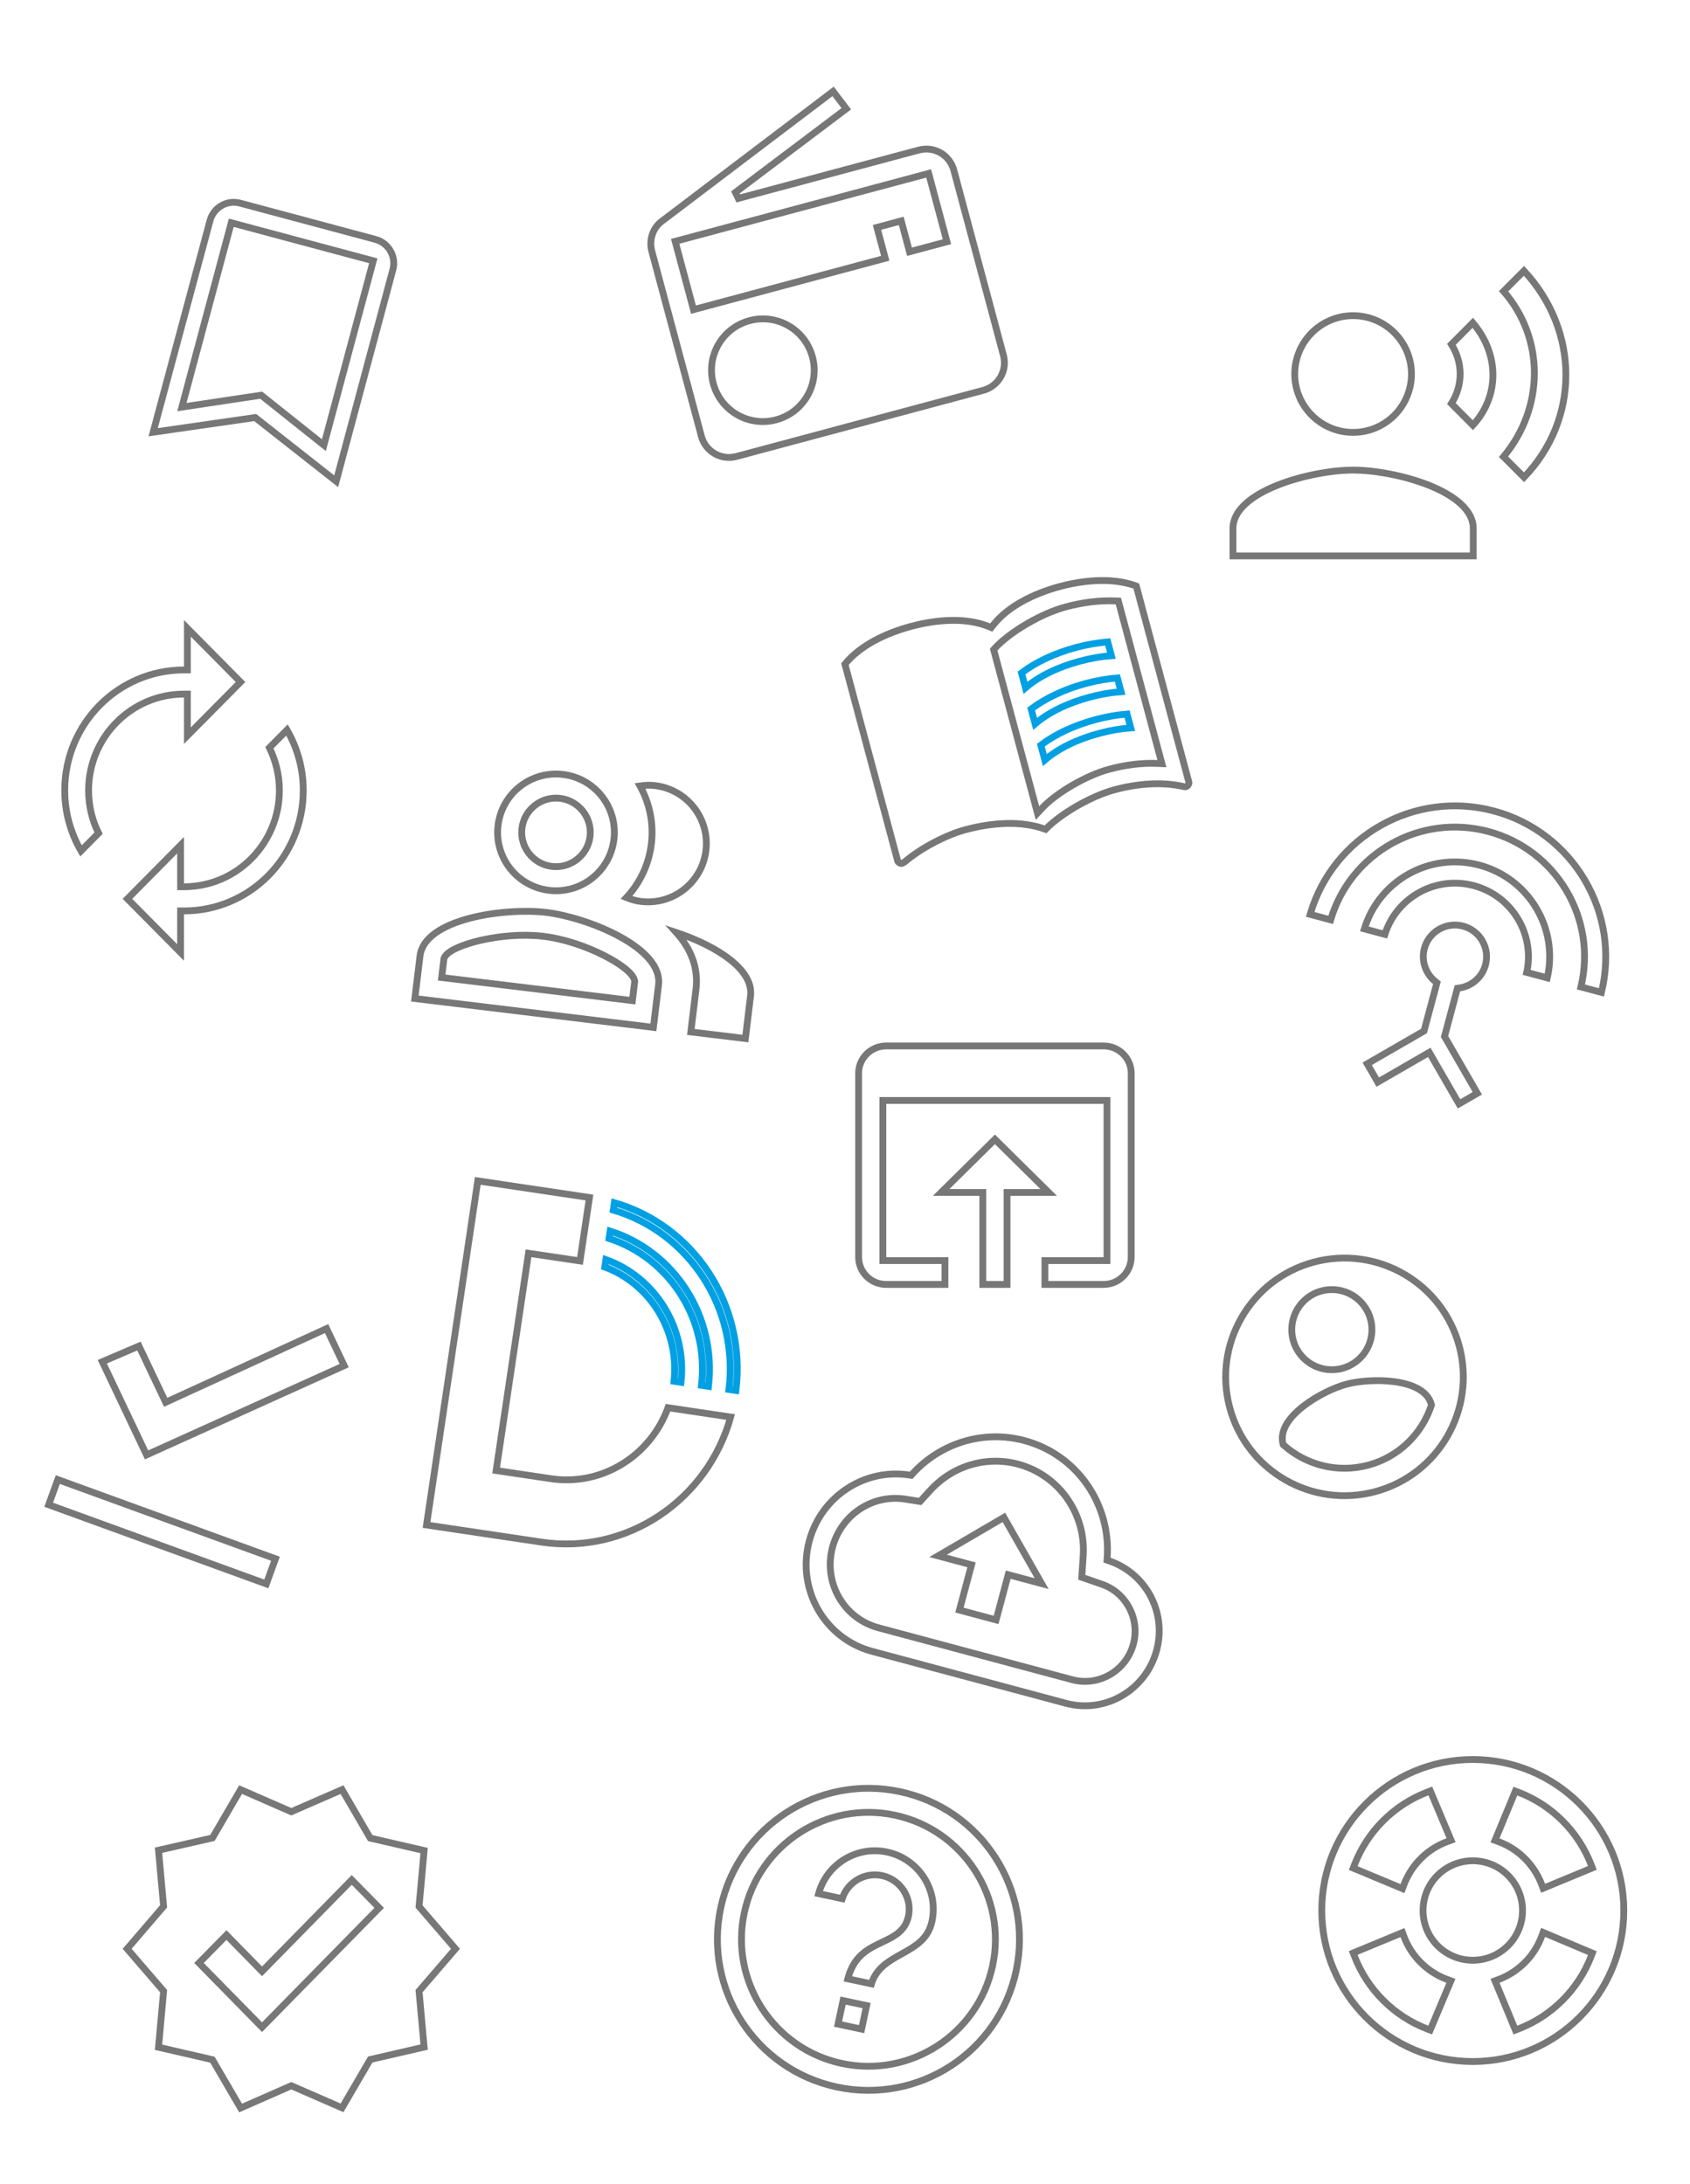 <svg width="496" height="641" viewBox="0 0 496 641" fill="none" xmlns="http://www.w3.org/2000/svg">
<path d="M48.198 410.704L48.621 411.595L49.518 411.184L95.852 389.955L101.015 400.827L43.011 427.029L30.024 399.683L40.78 395.084L48.198 410.704ZM16.969 434.275L80.848 457.513L78.161 464.9L14.282 441.661L16.969 434.275Z" stroke="#777777" stroke-width="2"/>
<path d="M376.535 423.734L376.61 424.035L376.843 424.24C383.354 429.976 392.542 432.453 401.541 430.042C410.54 427.631 417.258 420.892 420.029 412.669L420.128 412.375L420.043 412.076C419.457 410.013 417.921 408.537 416.003 407.513C414.09 406.493 411.713 405.873 409.245 405.54C404.312 404.875 398.754 405.323 395.175 406.282C391.578 407.246 386.541 409.637 382.605 412.678C380.635 414.2 378.89 415.925 377.746 417.765C376.6 419.61 376.011 421.655 376.535 423.734ZM360.916 413.155C355.935 394.563 366.981 375.43 385.573 370.449C404.165 365.467 423.298 376.513 428.279 395.105C433.261 413.697 422.215 432.83 403.623 437.812C385.031 442.793 365.898 431.747 360.916 413.155ZM402.244 387.227C400.56 380.942 394.125 377.227 387.84 378.911C381.555 380.595 377.84 387.03 379.524 393.315C381.208 399.6 387.643 403.315 393.928 401.631C400.213 399.947 403.929 393.512 402.244 387.227Z" stroke="#777777" stroke-width="2"/>
<path d="M194.286 64.898L194.294 64.892L194.303 64.886L244.503 26.826L248.384 31.926L215.83 56.471L216.691 58.235L269.679 44.037C274.172 42.833 278.735 45.467 279.939 49.961L294.501 104.307C295.694 108.758 293.068 113.364 288.577 114.567L216.116 133.983C211.625 135.186 207.048 132.511 205.856 128.059L191.294 73.713C190.39 70.342 191.665 66.801 194.286 64.898ZM276.96 71.21L277.926 70.951L277.667 69.986L272.813 51.87L272.554 50.904L271.588 51.163L199.127 70.579L198.161 70.838L198.42 71.804L203.274 89.919L203.532 90.885L204.498 90.626L258.845 76.064L259.81 75.805L259.552 74.84L257.383 66.748L264.509 64.838L266.677 72.93L266.936 73.896L267.902 73.637L276.96 71.21ZM209.341 112.563C211.498 120.615 219.742 125.374 227.793 123.217C235.844 121.059 240.603 112.816 238.446 104.765C236.289 96.713 228.046 91.954 219.994 94.112C211.943 96.269 207.184 104.512 209.341 112.563Z" stroke="#777777" stroke-width="2"/>
<path d="M428.385 289.975L427.742 290.076L427.574 290.704L424.059 303.821L423.952 304.221L424.159 304.58L433.581 320.899L428.207 324.002L419.978 309.749L419.478 308.883L418.612 309.383L404.359 317.612L401.257 312.238L417.576 302.816L417.935 302.608L418.042 302.208L421.556 289.092L421.725 288.463L421.219 288.055C418.428 285.803 417.055 282.045 418.033 278.392C419.36 273.441 424.456 270.498 429.408 271.825C434.36 273.152 437.302 278.248 435.975 283.2C434.986 286.89 431.93 289.42 428.385 289.975ZM400.423 272.638C404.789 258.374 419.675 250.047 434.2 253.939C448.726 257.831 457.454 272.486 454.103 287.022L448.08 285.408C450.538 274.217 443.768 262.952 432.588 259.956C421.408 256.961 409.913 263.332 406.446 274.252L400.423 272.638ZM436.848 244.058C416.883 238.708 396.366 250.285 390.537 269.989L384.518 268.376C391.235 245.366 415.19 231.805 438.461 238.04C461.731 244.275 475.696 267.998 470.008 291.284L463.989 289.671C468.793 269.692 456.813 249.407 436.848 244.058Z" stroke="#777777" stroke-width="2"/>
<path d="M61.64 64.745L61.64 64.745C62.67 60.9 66.623 58.595 70.455 59.622L110.202 70.272C114.041 71.3 116.343 75.288 115.314 79.127L98.666 141.257L75.23 122.816L74.894 122.551L74.469 122.612L44.953 126.864L61.64 64.745ZM93.862 129.709L95.056 130.66L95.451 129.185L109.297 77.514L109.556 76.548L108.59 76.289L68.843 65.639L67.877 65.38L67.618 66.346L53.773 118.018L53.377 119.492L54.887 119.265L76.651 115.99L93.862 129.709Z" stroke="#777777" stroke-width="2"/>
<path d="M290.229 183.907L290.932 184.194L291.397 183.595C295.794 177.928 303.468 174.18 311.129 172.128C315.7 170.903 320.602 170.218 325.262 170.42C328.259 170.601 330.909 171.044 333.494 172.015L348.912 229.556C348.961 229.739 348.93 230.029 348.757 230.33C348.583 230.63 348.347 230.802 348.164 230.851C347.946 230.909 347.881 230.924 347.823 230.93C347.791 230.933 347.734 230.936 347.589 230.907C341.02 229.373 333.775 230.021 327.119 231.804C323.633 232.738 319.6 234.53 315.883 236.688C312.414 238.701 309.16 241.068 306.854 243.414C299.737 240.758 291.009 241.48 283.397 243.519C277.545 245.087 270.231 248.961 265.443 253.032C265.214 253.123 265.047 253.234 264.942 253.304L264.927 253.314C264.791 253.403 264.775 253.408 264.748 253.415C264.566 253.464 264.275 253.434 263.975 253.26C263.674 253.087 263.502 252.85 263.453 252.667L247.981 194.925C252.423 189.473 259.921 185.849 267.407 183.843C275.068 181.79 283.588 181.199 290.229 183.907ZM339.646 224.079L341.012 224.142L340.658 222.821L328.41 177.112L328.221 176.406L327.49 176.372C322.621 176.147 317.588 176.847 312.741 178.145C309.255 179.079 305.222 180.871 301.505 183.029C297.792 185.184 294.325 187.745 292.003 190.251L291.628 190.656L291.771 191.19L304.019 236.899L304.487 238.648L305.718 237.32C307.857 235.01 311.143 232.566 314.757 230.468C318.367 228.372 322.235 226.663 325.507 225.786C330.2 224.529 335.025 223.865 339.646 224.079Z" stroke="#777777" stroke-width="2"/>
<path d="M300.968 201.887L299.799 197.524C304.039 194.32 309.533 191.726 315.921 190.014C318.991 189.191 322.111 188.671 325.105 188.404L326.191 192.455C323.234 192.674 320.124 193.208 317.001 194.044C310.458 195.797 304.906 198.511 300.968 201.887Z" stroke="#00A0E3" stroke-width="2"/>
<path d="M329.023 203.028C326.067 203.247 322.956 203.78 319.834 204.617C313.291 206.37 307.739 209.084 303.801 212.46L302.633 208.102C306.887 204.926 312.373 202.297 318.754 200.587C321.824 199.764 324.943 199.244 327.938 198.977L329.023 203.028Z" stroke="#00A0E3" stroke-width="2"/>
<path d="M306.644 223.073L305.475 218.71C309.716 215.506 315.21 212.911 321.598 211.2C324.677 210.374 327.789 209.822 330.779 209.581L331.867 213.641C328.911 213.86 325.8 214.393 322.678 215.23C316.134 216.983 310.583 219.697 306.644 223.073Z" stroke="#00A0E3" stroke-width="2"/>
<path d="M146.604 431.765L145.615 431.618L145.763 430.629L154.967 368.84L155.114 367.851L156.103 367.998L170.225 370.102L172.998 351.487L140.227 346.605L125.181 447.605L158.942 452.634C184.021 456.37 207.641 440.302 214.442 415.921L196.053 413.181C190.952 427.222 176.782 436.26 161.715 434.016L146.604 431.765Z" stroke="#777777" stroke-width="2"/>
<path d="M179.988 355.175C202.176 361.683 216.848 383.904 213.947 407.823L215.999 408.129C219.089 382.949 203.634 359.701 180.311 353.007L179.988 355.175Z" stroke="#00A0E3" stroke-width="2"/>
<path d="M178.747 363.504C196.5 369.266 208.128 387.244 205.886 406.622L207.938 406.928C210.351 386.351 197.91 367.287 179.07 361.338L178.747 363.504Z" stroke="#00A0E3" stroke-width="2"/>
<path d="M197.821 405.421L199.873 405.727C201.634 389.697 192.245 374.87 177.825 369.697L177.499 371.885C190.832 376.853 199.413 390.582 197.821 405.421Z" stroke="#00A0E3" stroke-width="2"/>
<path d="M324.954 457.157L324.901 457.922L325.626 458.172C336.3 461.848 342.456 473.2 339.46 484.379C336.327 496.073 324.404 503.032 312.865 499.94L255.951 484.69C242.003 480.952 233.721 466.445 237.507 452.316C241.041 439.126 253.83 430.903 266.878 432.938L267.41 433.021L267.772 432.622C275.853 423.727 288.407 419.544 300.679 422.832C316.136 426.974 326.038 441.547 324.954 457.157ZM265.749 440.017L265.748 440.017C256.092 438.483 246.891 444.589 244.331 454.144C241.569 464.45 247.586 475.03 257.805 477.768L314.719 493.018C322.486 495.099 330.539 490.377 332.636 482.55C334.608 475.191 330.553 467.428 323.335 464.981C323.334 464.981 323.333 464.98 323.331 464.98L317.491 462.951L317.906 456.721C318.754 444.278 310.765 432.953 298.824 429.754C289.437 427.239 279.559 430.224 272.983 437.481C272.982 437.482 272.982 437.482 272.981 437.483L270.032 440.701L265.749 440.017ZM284.881 460.265L285.139 459.299L284.173 459.04L275.323 456.669L294.639 445.374L305.72 464.813L296.87 462.442L295.904 462.183L295.645 463.149L292.345 475.463L281.581 472.579L284.881 460.265Z" stroke="#777777" stroke-width="2"/>
<path d="M204.265 290.379C205.059 283.822 202.601 278.278 198.494 273.706C203.427 275.348 208.508 277.63 212.538 280.392C217.698 283.93 220.799 288.01 220.278 292.318L218.764 304.824L202.751 302.885L204.265 290.379Z" stroke="#777777" stroke-width="2"/>
<path d="M207.182 249.643C206.044 259.038 197.513 265.727 188.117 264.589C186.625 264.409 185.22 263.995 183.865 263.445C187.762 259.238 190.43 253.809 191.169 247.704C191.908 241.599 190.613 235.69 187.832 230.675C189.28 230.464 190.742 230.398 192.235 230.578C201.63 231.716 208.319 240.247 207.182 249.643Z" stroke="#777777" stroke-width="2"/>
<path d="M180.184 246.374C179.047 255.77 170.516 262.459 161.12 261.321C151.724 260.184 145.035 251.653 146.173 242.257C147.31 232.861 155.841 226.173 165.237 227.31C174.633 228.447 181.322 236.978 180.184 246.374ZM173.17 245.525C173.836 240.027 169.886 234.989 164.388 234.324C158.89 233.658 153.852 237.608 153.187 243.106C152.521 248.604 156.471 253.642 161.969 254.308C167.467 254.973 172.505 251.023 173.17 245.525Z" stroke="#777777" stroke-width="2"/>
<path d="M184.609 293.572L185.602 293.693L185.722 292.7L186.266 288.2L186.283 288.063L186.262 287.927C186.157 287.249 185.759 286.601 185.281 286.026C184.787 285.431 184.123 284.813 183.338 284.192C181.766 282.948 179.621 281.622 177.134 280.366C172.162 277.857 165.701 275.572 159.486 274.82C153.271 274.068 146.451 274.745 141.023 276.001C138.307 276.629 135.906 277.41 134.081 278.25C133.17 278.669 132.377 279.115 131.755 279.58C131.152 280.03 130.612 280.569 130.349 281.207L130.297 281.333L130.28 281.468L129.741 285.923L129.621 286.916L130.614 287.036L184.609 293.572ZM123.272 280.574C123.59 277.947 125.186 275.73 127.751 273.88C130.324 272.024 133.796 270.597 137.663 269.566C145.399 267.504 154.452 267.094 160.335 267.806C166.218 268.518 174.912 271.077 181.932 274.925C185.441 276.849 188.472 279.064 190.528 281.48C192.577 283.888 193.598 286.422 193.28 289.049L191.766 301.555L121.758 293.08L123.272 280.574Z" stroke="#777777" stroke-width="2"/>
<path d="M466.444 548.63L467.347 548.257L466.995 547.346C463.223 537.565 455.445 529.786 445.66 526.058L444.751 525.712L444.38 526.61L439.167 539.21L438.769 540.174L439.749 540.532C445.678 542.696 450.314 547.372 452.526 553.269L452.889 554.237L453.844 553.842L466.444 548.63ZM420.164 526.559L419.788 525.666L418.884 526.014C409.056 529.786 401.278 537.565 397.505 547.393L397.156 548.3L398.053 548.674L410.653 553.932L411.615 554.333L411.976 553.355C414.187 547.374 418.91 542.653 424.886 540.488L425.875 540.129L425.467 539.159L420.164 526.559ZM398.056 572.843L397.155 573.216L397.505 574.126C401.277 583.953 409.055 591.731 418.837 595.504L419.742 595.853L420.119 594.959L425.421 582.359L425.83 581.389L424.84 581.031C418.865 578.866 414.187 574.19 411.976 568.208L411.616 567.234L410.656 567.631L398.056 572.843ZM444.38 594.953L444.753 595.855L445.664 595.504C455.445 591.731 463.222 583.954 466.995 574.172L467.344 573.267L466.45 572.891L453.85 567.588L452.88 567.18L452.522 568.169C450.357 574.145 445.679 578.824 439.743 581.034L438.771 581.395L439.167 582.353L444.38 594.953ZM387.926 560.759C387.926 536.292 407.784 516.435 432.25 516.435C456.717 516.435 476.575 536.292 476.575 560.759C476.575 585.226 456.717 605.084 432.25 605.084C407.784 605.084 387.926 585.226 387.926 560.759ZM417.653 560.759C417.653 568.835 424.174 575.356 432.25 575.356C440.326 575.356 446.848 568.835 446.848 560.759C446.848 552.683 440.326 546.162 432.25 546.162C424.174 546.162 417.653 552.683 417.653 560.759Z" stroke="#777777" stroke-width="2"/>
<path d="M123.024 559.155L122.986 559.577L123.262 559.898L133.68 572L123.262 584.102L122.986 584.423L123.024 584.845L124.475 600.845L109.08 604.397L108.659 604.494L108.441 604.868L100.384 618.682L85.9 612.363L85.499 612.188L85.098 612.364L70.615 618.726L62.559 604.913L62.341 604.54L61.92 604.443L46.525 600.89L47.976 584.844L48.014 584.423L47.738 584.102L37.319 571.999L47.739 559.851L48.014 559.531L47.976 559.11L46.525 543.066L61.917 539.558L62.34 539.461L62.559 539.087L70.616 525.272L85.1 531.591L85.5 531.765L85.9 531.591L100.383 525.273L108.44 539.131L108.658 539.506L109.08 539.603L124.475 543.155L123.024 559.155ZM76.191 594.278L76.905 595.005L77.619 594.278L110.604 560.678L111.292 559.976L110.603 559.276L103.943 552.51L103.229 551.785L102.516 552.511L76.905 578.617L67.179 568.694L66.466 567.967L65.752 568.693L59.092 575.458L58.403 576.159L59.091 576.861L76.191 594.278Z" stroke="#777777" stroke-width="2"/>
<path d="M254.343 588.663L252.869 595.573L245.959 594.099L247.433 587.189L254.343 588.663ZM211.53 559.971C216.634 536.042 240.197 520.764 264.126 525.868C288.054 530.973 303.332 554.536 298.228 578.464C293.124 602.393 269.56 617.671 245.632 612.566C221.703 607.462 206.425 583.899 211.53 559.971ZM218.439 561.444C214.154 581.533 227.017 601.372 247.106 605.657C267.194 609.942 287.033 597.079 291.318 576.99C295.603 556.902 282.74 537.063 262.652 532.778C242.563 528.493 222.724 541.356 218.439 561.444ZM248.818 580.805C249.579 577.9 250.786 575.893 252.185 574.404C253.748 572.741 255.599 571.67 257.509 570.725C257.942 570.511 258.386 570.3 258.832 570.088C260.296 569.392 261.789 568.683 263.035 567.79C264.732 566.575 266.078 564.96 266.613 562.452C267.769 557.036 264.286 551.664 258.869 550.509C253.783 549.424 248.736 552.429 247.183 557.285L240.254 555.806C242.637 547.114 251.416 541.695 260.343 543.599C269.6 545.574 275.497 554.669 273.523 563.926C272.444 568.983 268.871 571.132 264.912 573.34C264.777 573.415 264.641 573.491 264.505 573.567C260.983 575.524 257.147 577.657 255.746 582.283L248.818 580.805Z" stroke="#777777" stroke-width="2"/>
<path d="M414.254 109.782C414.254 119.242 406.584 126.912 397.124 126.912C387.663 126.912 379.994 119.242 379.994 109.782C379.994 100.321 387.663 92.652 397.124 92.652C406.584 92.652 414.254 100.321 414.254 109.782Z" stroke="#777777" stroke-width="2"/>
<path d="M361.864 155.106C361.864 152.459 363.182 150.067 365.506 147.922C367.837 145.771 371.113 143.937 374.828 142.449C382.26 139.471 391.198 137.976 397.124 137.976C403.05 137.976 411.988 139.471 419.42 142.449C423.135 143.937 426.411 145.771 428.741 147.922C431.065 150.067 432.383 152.459 432.383 155.106V163.171H361.864V155.106ZM425.97 118.453C429.392 113.098 429.392 106.421 425.97 101.066L432.253 94.745C440.144 104.009 440.11 116.304 432.283 124.804L425.97 118.453ZM441.27 134.067C453.327 119.577 453.358 99.326 441.286 85.481L447.278 79.489C463.697 97.205 463.639 123.072 447.291 140.088L441.27 134.067Z" stroke="#777777" stroke-width="2"/>
<path d="M259.111 369V370H260.111H277.333V377H260.111C255.598 377 252 373.389 252 369V315C252 310.611 255.598 307 260.111 307H323.889C328.402 307 332 310.611 332 315V369C332 373.386 328.359 377 323.889 377H306.667V370H323.889H324.889V369V324V323H323.889H260.111H259.111V324V369ZM288.444 351V350H287.444H276.213L292 334.406L307.787 350H296.556H295.556V351V377H288.444V351Z" stroke="#777777" stroke-width="2"/>
<path d="M55 204.727V203.727H54C38.543 203.727 26 216.412 26 232C26 236.49 27.039 240.777 28.927 244.541L23.773 249.748C20.757 244.544 19 238.485 19 232C19 212.452 34.672 196.636 54 196.636H55V195.636V184.431L70.593 200.182L55 215.932V204.727ZM84.227 214.252C87.243 219.456 89 225.515 89 232C89 251.548 73.328 267.364 54 267.364H53V268.364V279.569L37.407 263.818L53 248.068V259.273V260.273H54C69.457 260.273 82 247.588 82 232C82 227.497 80.915 223.252 79.066 219.465L84.227 214.252Z" stroke="#777777" stroke-width="2"/>
</svg>
